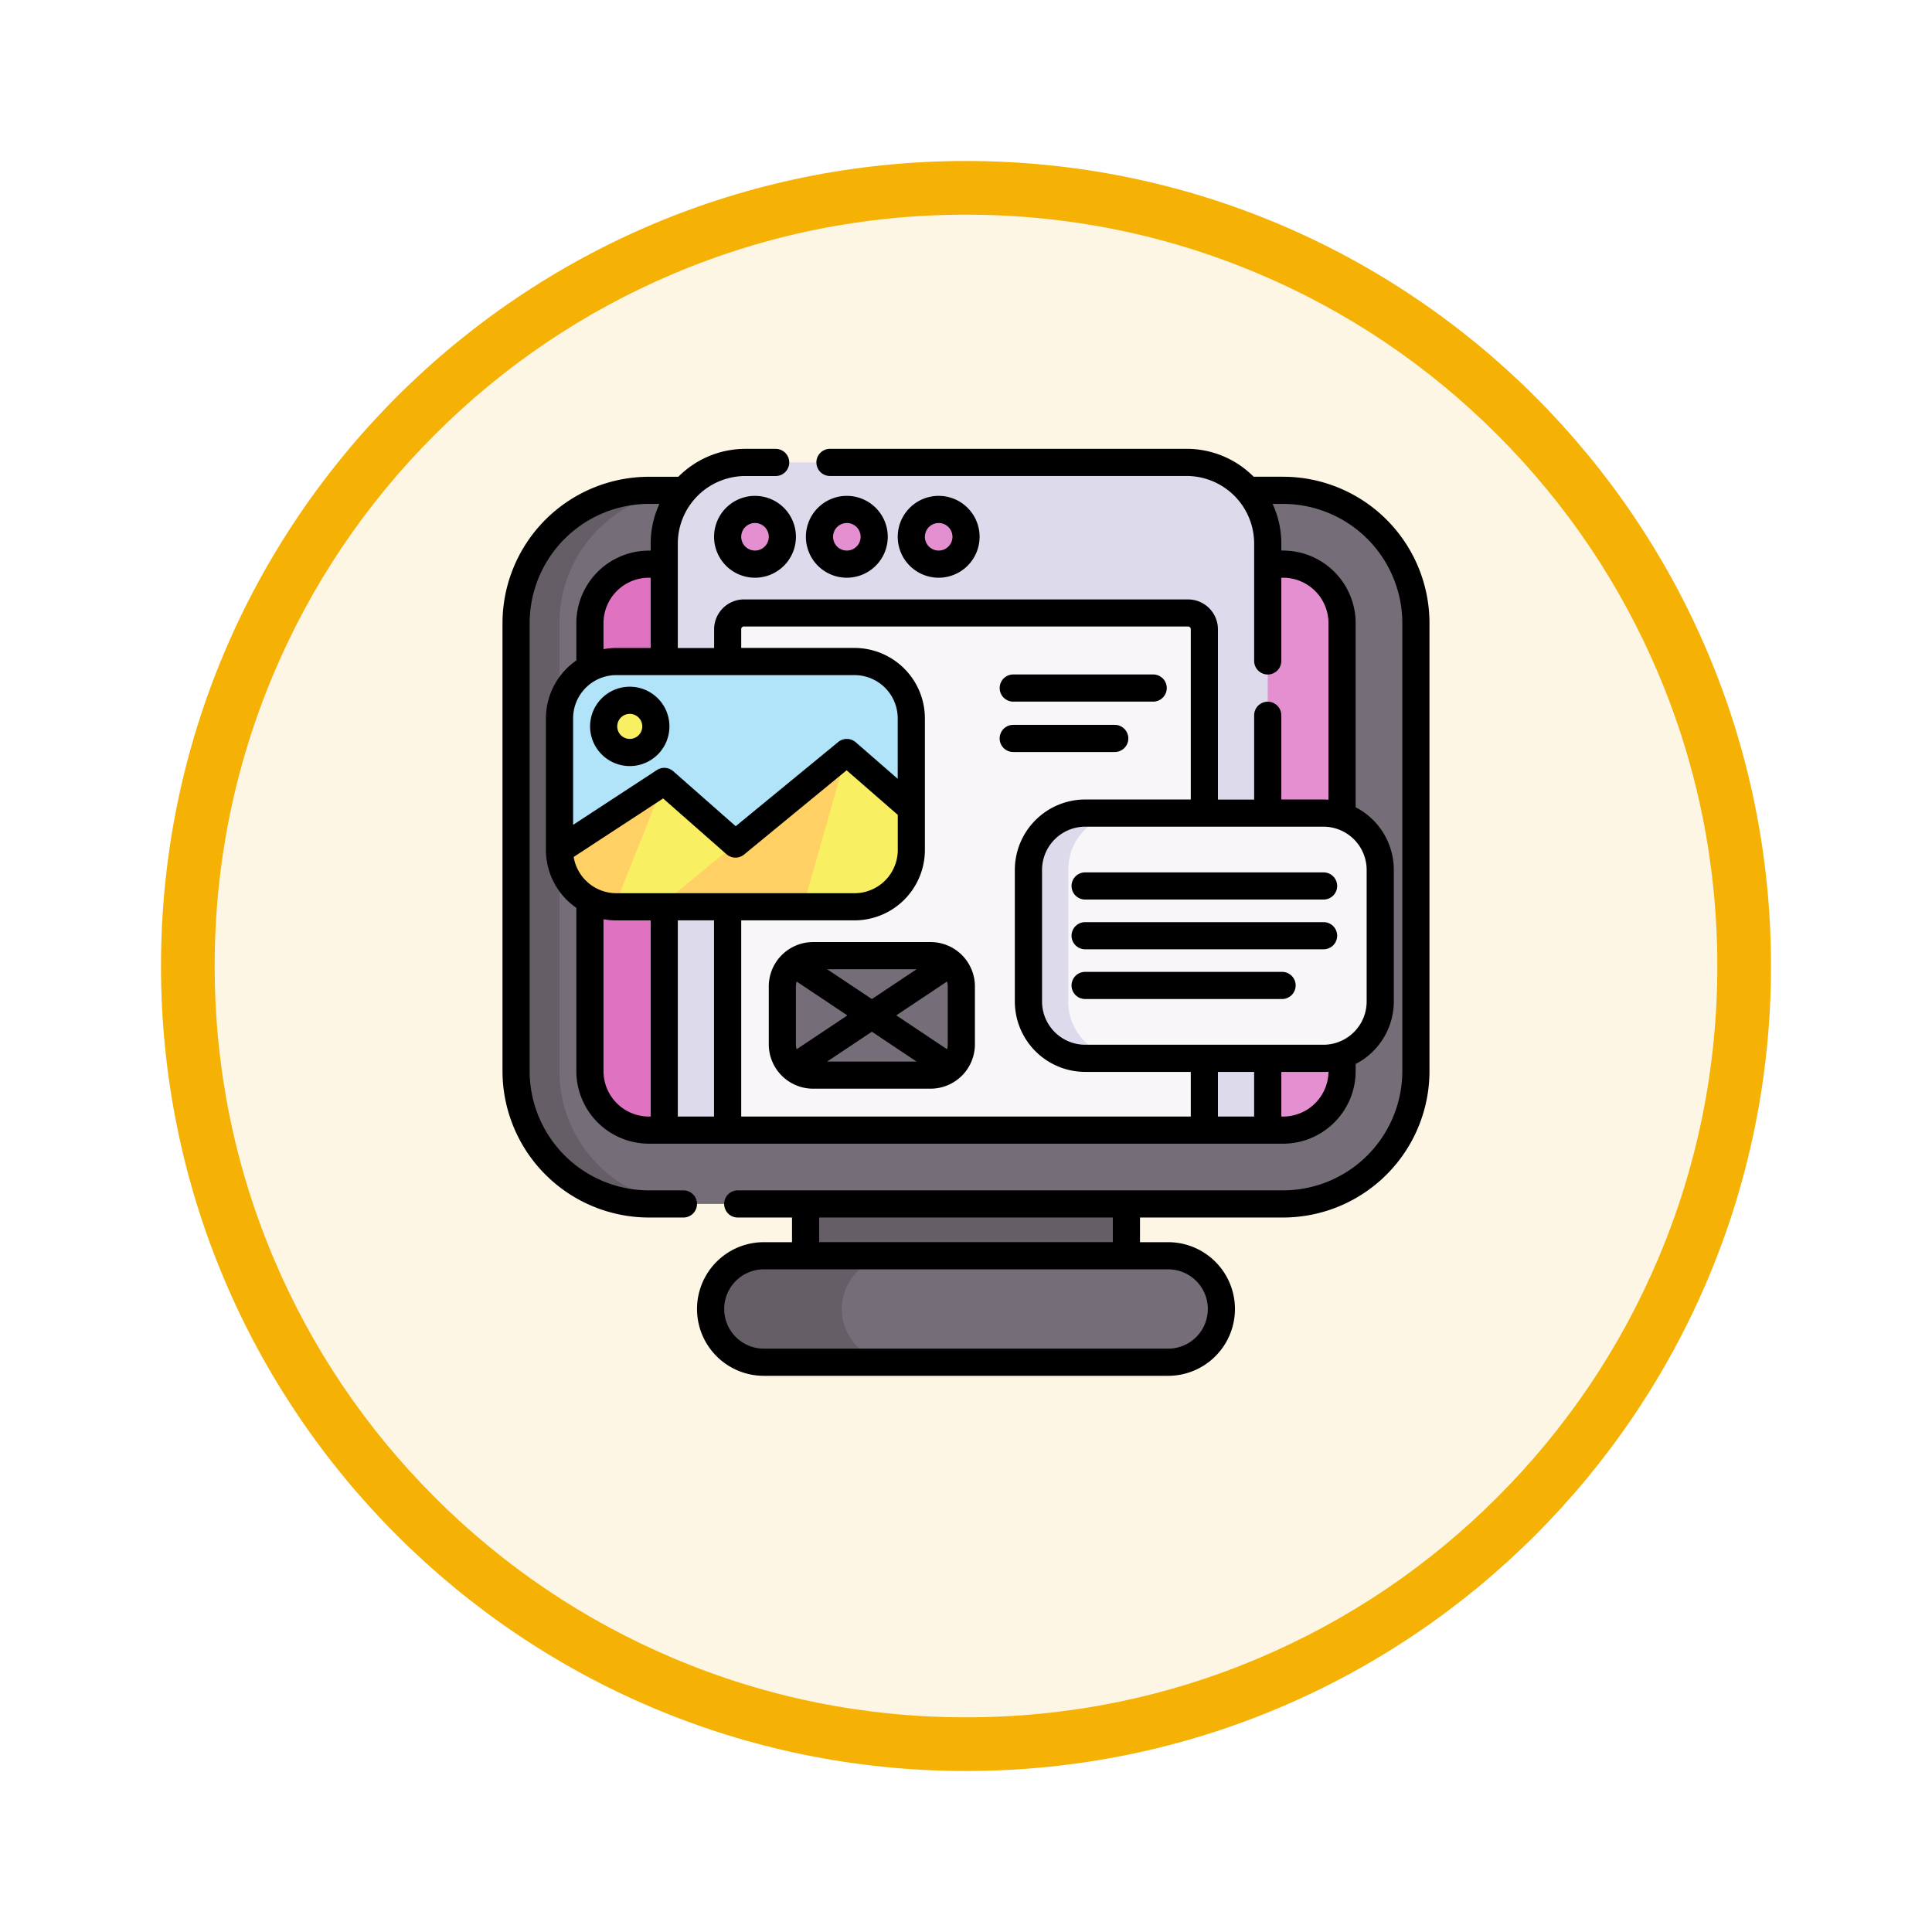 <svg xmlns="http://www.w3.org/2000/svg" xmlns:xlink="http://www.w3.org/1999/xlink" width="108" height="108" viewBox="0 0 108 108">
  <defs>
    <filter id="Trazado_904820" x="0" y="0" width="108" height="108" filterUnits="userSpaceOnUse">
      <feOffset dy="3" input="SourceAlpha"/>
      <feGaussianBlur stdDeviation="3" result="blur"/>
      <feFlood flood-opacity="0.161"/>
      <feComposite operator="in" in2="blur"/>
      <feComposite in="SourceGraphic"/>
    </filter>
  </defs>
  <g id="Grupo_1223778" data-name="Grupo 1223778" transform="translate(-619.999 -319)">
    <g id="Grupo_1211530" data-name="Grupo 1211530" transform="translate(628.999 325)">
      <g id="Grupo_1173585" data-name="Grupo 1173585" transform="translate(0 0)">
        <g id="Grupo_1173428" data-name="Grupo 1173428">
          <g id="Grupo_1171958" data-name="Grupo 1171958">
            <g id="Grupo_1167341" data-name="Grupo 1167341">
              <g id="Grupo_1166792" data-name="Grupo 1166792">
                <g transform="matrix(1, 0, 0, 1, -9, -6)" filter="url(#Trazado_904820)">
                  <g id="Trazado_904820-2" data-name="Trazado 904820" transform="translate(9 6)" fill="#fdf6e4">
                    <path d="M 45 88.5 C 39.127 88.5 33.43 87.35 28.068 85.082 C 22.889 82.891 18.236 79.755 14.241 75.759 C 10.245 71.764 7.109 67.111 4.918 61.932 C 2.65 56.57 1.5 50.873 1.5 45 C 1.5 39.127 2.65 33.43 4.918 28.068 C 7.109 22.889 10.245 18.236 14.241 14.241 C 18.236 10.245 22.889 7.109 28.068 4.918 C 33.43 2.65 39.127 1.5 45 1.5 C 50.873 1.5 56.57 2.65 61.932 4.918 C 67.111 7.109 71.764 10.245 75.759 14.241 C 79.755 18.236 82.891 22.889 85.082 28.068 C 87.35 33.43 88.5 39.127 88.5 45 C 88.5 50.873 87.35 56.57 85.082 61.932 C 82.891 67.111 79.755 71.764 75.759 75.759 C 71.764 79.755 67.111 82.891 61.932 85.082 C 56.57 87.35 50.873 88.5 45 88.5 Z" stroke="none"/>
                    <path d="M 45 3 C 39.329 3 33.829 4.11 28.653 6.299 C 23.652 8.415 19.16 11.443 15.302 15.302 C 11.443 19.16 8.415 23.652 6.299 28.653 C 4.11 33.829 3 39.329 3 45 C 3 50.671 4.11 56.171 6.299 61.347 C 8.415 66.348 11.443 70.84 15.302 74.699 C 19.16 78.557 23.652 81.585 28.653 83.701 C 33.829 85.89 39.329 87 45 87 C 50.671 87 56.171 85.89 61.347 83.701 C 66.348 81.585 70.84 78.557 74.698 74.699 C 78.557 70.84 81.585 66.348 83.701 61.347 C 85.89 56.171 87 50.671 87 45 C 87 39.329 85.89 33.829 83.701 28.653 C 81.585 23.652 78.557 19.16 74.698 15.302 C 70.84 11.443 66.348 8.415 61.347 6.299 C 56.171 4.11 50.671 3 45 3 M 45 7.62939453125e-06 C 69.853 7.62939453125e-06 90 20.147 90 45 C 90 69.853 69.853 90 45 90 C 20.147 90 -7.62939453125e-06 69.853 -7.62939453125e-06 45 C -7.62939453125e-06 20.147 20.147 7.62939453125e-06 45 7.62939453125e-06 Z" stroke="none" fill="#f5b104"/>
                  </g>
                </g>
              </g>
            </g>
          </g>
        </g>
      </g>
    </g>
    <g id="diseno-web" transform="translate(648.089 344.085)">
      <g id="Grupo_1223776" data-name="Grupo 1223776" transform="translate(0.76 0.764)">
        <path id="Trazado_1057907" data-name="Trazado 1057907" d="M167.408,396.268h17.933v7.519H167.408Z" transform="translate(-151.224 -356.921)" fill="#665e66"/>
        <path id="Trazado_1057908" data-name="Trazado 1057908" d="M50.383,62.807H14.928A7.423,7.423,0,0,1,7.5,55.384V30.338a7.423,7.423,0,0,1,7.423-7.423H50.383a7.423,7.423,0,0,1,7.423,7.423V55.384A7.423,7.423,0,0,1,50.383,62.807Z" transform="translate(-7.505 -21.355)" fill="#756e78"/>
        <path id="Trazado_1057909" data-name="Trazado 1057909" d="M17.357,62.809H14.928A7.424,7.424,0,0,1,7.5,55.385V30.339a7.423,7.423,0,0,1,7.423-7.423h2.429a7.423,7.423,0,0,0-7.423,7.423V55.385A7.424,7.424,0,0,0,17.357,62.809Z" transform="translate(-7.505 -21.356)" fill="#665e66"/>
        <path id="Trazado_1057910" data-name="Trazado 1057910" d="M140.513,451.638h-22.6a2.976,2.976,0,0,1,0-5.953h22.6a2.976,2.976,0,0,1,0,5.953Z" transform="translate(-104.062 -401.336)" fill="#756e78"/>
        <path id="Trazado_1057911" data-name="Trazado 1057911" d="M125.246,451.632h-7.335a2.977,2.977,0,0,1,0-5.954h7.335a2.977,2.977,0,1,0,0,5.954Z" transform="translate(-104.062 -401.33)" fill="#665e66"/>
        <path id="Trazado_1057912" data-name="Trazado 1057912" d="M51.578,95.33a3.3,3.3,0,0,1-3.3-3.3V66.988a3.3,3.3,0,0,1,3.3-3.3H87.033a3.3,3.3,0,0,1,3.3,3.3V92.034a3.3,3.3,0,0,1-3.3,3.3Z" transform="translate(-44.155 -58.005)" fill="#e490d0"/>
        <path id="Trazado_1057913" data-name="Trazado 1057913" d="M60.407,95.328H51.578a3.3,3.3,0,0,1-3.3-3.3V66.986a3.3,3.3,0,0,1,3.3-3.3h8.828a6.938,6.938,0,0,0-6.938,6.938V88.39A6.938,6.938,0,0,0,60.407,95.328Z" transform="translate(-44.155 -58.003)" fill="#df73c1"/>
        <path id="Trazado_1057914" data-name="Trazado 1057914" d="M89.354,44.829V12.039A4.534,4.534,0,0,1,93.888,7.5h24.665a4.534,4.534,0,0,1,4.534,4.534v32.79Z" transform="translate(-81.07 -7.505)" fill="#dddaec"/>
        <path id="Trazado_1057915" data-name="Trazado 1057915" d="M124.353,119.531v-28a.911.911,0,0,1,.911-.911H150.09a.911.911,0,0,1,.911.911v28Z" transform="translate(-112.527 -82.207)" fill="#f9f6f9"/>
        <g id="Grupo_1223775" data-name="Grupo 1223775" transform="translate(11.826 2.629)">
          <circle id="Elipse_12610" data-name="Elipse 12610" cx="1.529" cy="1.529" r="1.529" fill="#e490d0"/>
          <circle id="Elipse_12611" data-name="Elipse 12611" cx="1.529" cy="1.529" r="1.529" transform="translate(5.133)" fill="#e490d0"/>
          <circle id="Elipse_12612" data-name="Elipse 12612" cx="1.529" cy="1.529" r="1.529" transform="translate(10.267)" fill="#e490d0"/>
        </g>
        <path id="Trazado_1057916" data-name="Trazado 1057916" d="M51.169,120.662v5.048l-9.831,1.979-9.832.332v-7.359a3.176,3.176,0,0,1,3.176-3.175H47.994A3.175,3.175,0,0,1,51.169,120.662Z" transform="translate(-29.076 -106.356)" fill="#b1e4f9"/>
        <path id="Trazado_1057917" data-name="Trazado 1057917" d="M51.169,170.86v2.311a3.175,3.175,0,0,1-3.175,3.176H34.681l-.115,0a3.176,3.176,0,0,1-3.061-3.174l5.855-3.832,3.977,3.5,6.227-5.117Z" transform="translate(-29.076 -151.506)" fill="#f9ef63"/>
        <circle id="Elipse_12613" data-name="Elipse 12613" cx="1.459" cy="1.459" r="1.459" transform="translate(4.895 13.298)" fill="#f9ef63"/>
        <path id="Trazado_1057918" data-name="Trazado 1057918" d="M96.951,167.722,94.5,176.347H86.453l4.271-3.508Z" transform="translate(-78.463 -151.506)" fill="#ffd064"/>
        <path id="Trazado_1057919" data-name="Trazado 1057919" d="M37.36,183.7l-2.794,7.006a3.176,3.176,0,0,1-3.061-3.174Z" transform="translate(-29.076 -165.868)" fill="#ffd064"/>
        <path id="Trazado_1057920" data-name="Trazado 1057920" d="M306.991,214.9H293.678a3.175,3.175,0,0,1-3.176-3.175v-7.359a3.176,3.176,0,0,1,3.176-3.176h13.313a3.175,3.175,0,0,1,3.176,3.176v7.359A3.175,3.175,0,0,1,306.991,214.9Z" transform="translate(-261.86 -181.586)" fill="#f9f6f9"/>
        <path id="Trazado_1057921" data-name="Trazado 1057921" d="M295.9,214.9h-2.221a3.176,3.176,0,0,1-3.176-3.176V204.37a3.176,3.176,0,0,1,3.176-3.175H295.9a3.176,3.176,0,0,0-3.176,3.175v7.359A3.176,3.176,0,0,0,295.9,214.9Z" transform="translate(-261.86 -181.591)" fill="#dddaec"/>
        <path id="Trazado_1057922" data-name="Trazado 1057922" d="M162.85,286.6H156.28a1.718,1.718,0,0,1-1.718-1.718v-3.242a1.718,1.718,0,0,1,1.718-1.718h6.569a1.718,1.718,0,0,1,1.718,1.718v3.242A1.718,1.718,0,0,1,162.85,286.6Z" transform="translate(-139.678 -252.349)" fill="#756e78"/>
      </g>
      <g id="Grupo_1223777" data-name="Grupo 1223777" transform="translate(0 0.005)">
        <path id="Trazado_1057923" data-name="Trazado 1057923" d="M43.637,1.565H41.991A5.277,5.277,0,0,0,38.243.005H18.306a.759.759,0,1,0,0,1.518H38.243A3.779,3.779,0,0,1,42.018,5.3v6.561a.759.759,0,1,0,1.518,0V7.21h.1a2.54,2.54,0,0,1,2.537,2.537v9.872c-.094-.007-.188-.011-.283-.011H43.536V14.9a.759.759,0,1,0-1.518,0v4.713H39.993v-9.52a1.672,1.672,0,0,0-1.67-1.67H13.5a1.672,1.672,0,0,0-1.67,1.67v1.048H9.8V5.3a3.779,3.779,0,0,1,3.775-3.775H15.27a.759.759,0,0,0,0-1.518H13.577a5.277,5.277,0,0,0-3.748,1.56H8.183A8.192,8.192,0,0,0,0,9.747V34.792a8.192,8.192,0,0,0,8.183,8.183h1.931a.759.759,0,1,0,0-1.518H8.183a6.672,6.672,0,0,1-6.665-6.665V9.747A6.672,6.672,0,0,1,8.183,3.083h.589A5.26,5.26,0,0,0,8.284,5.3v.394h-.1A4.06,4.06,0,0,0,4.128,9.747v2.088a3.932,3.932,0,0,0-1.7,3.235v7.359a3.932,3.932,0,0,0,1.7,3.235v9.129a4.06,4.06,0,0,0,4.055,4.055H43.637a4.06,4.06,0,0,0,4.055-4.055v-.4a3.938,3.938,0,0,0,2.133-3.5V23.542a3.938,3.938,0,0,0-2.133-3.5V9.747a4.06,4.06,0,0,0-4.055-4.055h-.1V5.3a5.26,5.26,0,0,0-.488-2.216h.589A6.672,6.672,0,0,1,50.3,9.747V34.792a6.672,6.672,0,0,1-6.665,6.665H13.15a.759.759,0,0,0,0,1.518h3.034v1.379H14.609a3.735,3.735,0,1,0,0,7.47h22.6a3.735,3.735,0,1,0,0-7.47H35.636V42.975h8a8.192,8.192,0,0,0,8.183-8.183V9.747a8.192,8.192,0,0,0-8.183-8.182ZM5.646,9.747A2.54,2.54,0,0,1,8.183,7.21h.1v3.926H6.364a3.938,3.938,0,0,0-.718.067Zm.718,2.907H19.677a2.419,2.419,0,0,1,2.416,2.416v3.381l-2.347-2.043a.759.759,0,0,0-.98-.014L13.037,21.1,9.545,18.027a.759.759,0,0,0-.917-.065L3.947,21.025V15.07a2.419,2.419,0,0,1,2.417-2.416Zm0,12.192a2.42,2.42,0,0,1-2.385-2.027l5-3.27,3.543,3.118a.759.759,0,0,0,.983.017l5.731-4.709,2.86,2.49v1.965a2.419,2.419,0,0,1-2.416,2.416Zm-.718,9.947V26.3a3.938,3.938,0,0,0,.718.067H8.284V37.33h-.1A2.54,2.54,0,0,1,5.646,34.793ZM9.8,26.364h2.024V37.33H9.8ZM13.345,37.33V26.364h6.332a3.939,3.939,0,0,0,3.935-3.935V15.07a3.939,3.939,0,0,0-3.935-3.935H13.345V10.087a.152.152,0,0,1,.152-.152H38.323a.152.152,0,0,1,.152.152v9.52h-5.9a3.939,3.939,0,0,0-3.935,3.935V30.9a3.939,3.939,0,0,0,3.935,3.935h5.9V37.33H13.345Zm26.648,0V34.836h2.024V37.33Zm3.644,0h-.1V34.836h2.355c.1,0,.189,0,.282-.011A2.54,2.54,0,0,1,43.637,37.33Zm4.67-6.429a2.419,2.419,0,0,1-2.416,2.416H32.577A2.419,2.419,0,0,1,30.161,30.9V23.543a2.419,2.419,0,0,1,2.416-2.416H45.891a2.419,2.419,0,0,1,2.416,2.416ZM39.428,48.089a2.216,2.216,0,0,1-2.217,2.216h-22.6a2.217,2.217,0,1,1,0-4.434h22.6a2.22,2.22,0,0,1,2.218,2.217Zm-5.311-3.736H17.7V42.975H34.118v1.378Z" transform="translate(0 -0.005)"/>
        <path id="Trazado_1057924" data-name="Trazado 1057924" d="M119.142,25.981a2.288,2.288,0,1,0,2.288,2.288,2.29,2.29,0,0,0-2.288-2.288Zm0,3.057a.77.77,0,1,1,.77-.77A.77.77,0,0,1,119.142,29.038Z" transform="translate(-105.027 -23.352)"/>
        <path id="Trazado_1057925" data-name="Trazado 1057925" d="M172.149,28.269a2.288,2.288,0,1,0-2.288,2.288A2.29,2.29,0,0,0,172.149,28.269Zm-3.057,0a.77.77,0,1,1,.77.77A.77.77,0,0,1,169.091,28.269Z" transform="translate(-150.613 -23.352)"/>
        <path id="Trazado_1057926" data-name="Trazado 1057926" d="M222.868,28.269a2.288,2.288,0,1,0-2.288,2.288A2.29,2.29,0,0,0,222.868,28.269Zm-3.057,0a.77.77,0,1,1,.77.77A.77.77,0,0,1,219.81,28.269Z" transform="translate(-196.198 -23.352)"/>
        <path id="Trazado_1057927" data-name="Trazado 1057927" d="M50.59,135.834a2.218,2.218,0,1,0-2.218-2.218A2.221,2.221,0,0,0,50.59,135.834Zm0-2.918a.7.7,0,1,1-.7.7A.7.7,0,0,1,50.59,132.916Z" transform="translate(-43.476 -118.1)"/>
        <path id="Trazado_1057928" data-name="Trazado 1057928" d="M328.385,233.943h-13.33a.759.759,0,1,0,0,1.518h13.33a.759.759,0,1,0,0-1.518Z" transform="translate(-282.486 -210.266)"/>
        <path id="Trazado_1057929" data-name="Trazado 1057929" d="M328.385,261.417h-13.33a.759.759,0,0,0,0,1.518h13.33a.759.759,0,1,0,0-1.518Z" transform="translate(-282.486 -234.959)"/>
        <path id="Trazado_1057930" data-name="Trazado 1057930" d="M326.065,288.891h-11.01a.759.759,0,1,0,0,1.518h11.01a.759.759,0,1,0,0-1.518Z" transform="translate(-282.486 -259.653)"/>
        <path id="Trazado_1057931" data-name="Trazado 1057931" d="M275.368,126.141h7.822a.759.759,0,0,0,0-1.518h-7.822a.759.759,0,1,0,0,1.518Z" transform="translate(-246.816 -112.01)"/>
        <path id="Trazado_1057932" data-name="Trazado 1057932" d="M281.8,153.213a.759.759,0,0,0-.759-.759h-5.675a.759.759,0,1,0,0,1.518h5.675A.759.759,0,0,0,281.8,153.213Z" transform="translate(-246.816 -137.024)"/>
        <path id="Trazado_1057933" data-name="Trazado 1057933" d="M156.109,272.421h-6.569a2.48,2.48,0,0,0-2.477,2.477v3.242a2.48,2.48,0,0,0,2.477,2.477h6.569a2.48,2.48,0,0,0,2.477-2.477V274.9A2.48,2.48,0,0,0,156.109,272.421Zm.959,2.477v3.242a.957.957,0,0,1-.04.273l-2.838-1.894,2.838-1.894A.956.956,0,0,1,157.068,274.9Zm-8.488,3.242V274.9a.953.953,0,0,1,.04-.272l2.836,1.893-2.836,1.893A.954.954,0,0,1,148.58,278.141Zm1.745-4.2h5l-2.5,1.667Zm2.5,3.493,2.5,1.668h-5Z" transform="translate(-132.178 -244.849)"/>
      </g>
    </g>
  </g>
</svg>
